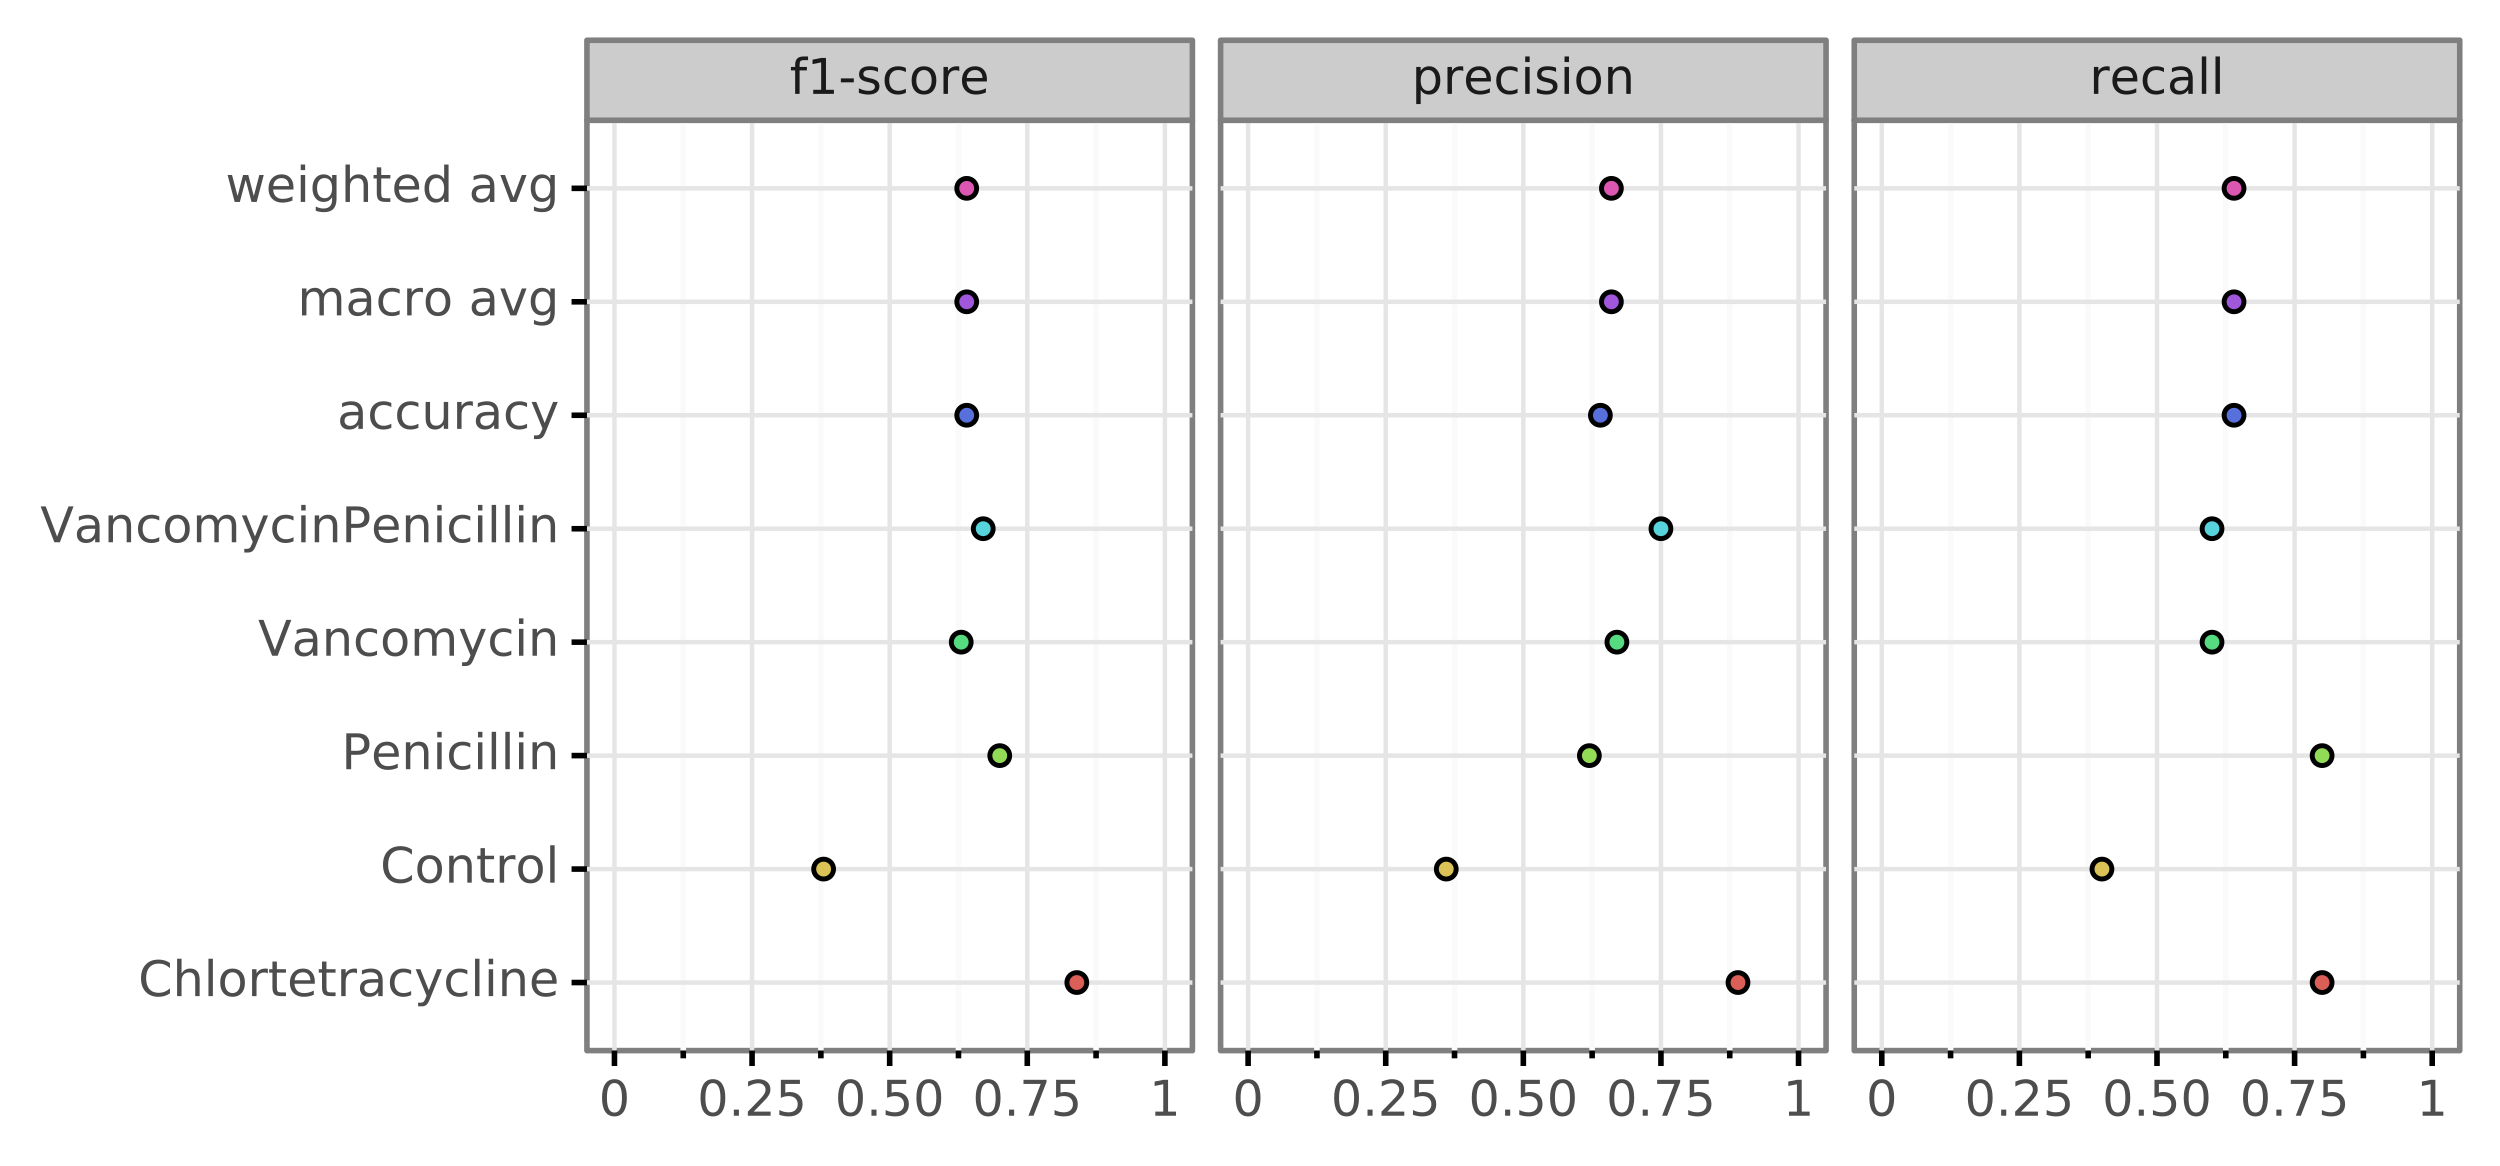 <?xml version="1.0" encoding="utf-8" standalone="no"?>
<!DOCTYPE svg PUBLIC "-//W3C//DTD SVG 1.1//EN"
  "http://www.w3.org/Graphics/SVG/1.1/DTD/svg11.dtd">
<!-- Created with matplotlib (https://matplotlib.org/) -->
<svg height="208.487pt" version="1.1" viewBox="0 0 446.927 208.487" width="446.927pt" xmlns="http://www.w3.org/2000/svg" xmlns:xlink="http://www.w3.org/1999/xlink">
 <rect x="0" y="0" width="446.927" height="208.487" fill="#333333" stroke="none"/>
 <defs>
  <style type="text/css">
*{stroke-linecap:butt;stroke-linejoin:round;}
  </style>
 </defs>
 <g id="figure_1">
  <g id="patch_1">
   <path d="M 0 208.487 
L 446.927 208.487 
L 446.927 0 
L 0 0 
z
" style="fill:#ffffff;stroke:#ffffff;stroke-linejoin:miter;"/>
  </g>
  <g id="axes_1">
   <g id="patch_2">
    <path d="M 104.927 187.82 
L 213.167 187.82 
L 213.167 21.5 
L 104.927 21.5 
z
" style="fill:#ffffff;stroke:#7f7f7f;stroke-linejoin:miter;"/>
   </g>
   <g id="matplotlib.axis_1">
    <g id="xtick_1">
     <g id="line2d_1">
      <path clip-path="url(#pc0bb17e719)" d="M 109.847 187.82 
L 109.847 21.5 
" style="fill:none;stroke:#e5e5e5;stroke-width:0.8;"/>
     </g>
     <g id="line2d_2">
      <path d="M 109.847 187.82 
" style="fill:none;stroke:#000000;stroke-width:1.5;"/>
      <defs>
       <path d="M 0 0 
L 0 2.75 
" id="m81da81c37c" style="stroke:#000000;"/>
      </defs>
      <g>
       <use style="stroke:#000000;" x="109.847" xlink:href="#m81da81c37c" y="187.82"/>
      </g>
     </g>
     <g id="text_1">
      <!-- 0 -->
      <defs>
       <path d="M 31.781 66.406 
Q 24.172 66.406 20.328 58.906 
Q 16.5 51.422 16.5 36.375 
Q 16.5 21.391 20.328 13.891 
Q 24.172 6.391 31.781 6.391 
Q 39.453 6.391 43.281 13.891 
Q 47.125 21.391 47.125 36.375 
Q 47.125 51.422 43.281 58.906 
Q 39.453 66.406 31.781 66.406 
z
M 31.781 74.219 
Q 44.047 74.219 50.516 64.516 
Q 56.984 54.828 56.984 36.375 
Q 56.984 17.969 50.516 8.266 
Q 44.047 -1.422 31.781 -1.422 
Q 19.531 -1.422 13.062 8.266 
Q 6.594 17.969 6.594 36.375 
Q 6.594 54.828 13.062 64.516 
Q 19.531 74.219 31.781 74.219 
z
" id="DejaVuSans-48"/>
      </defs>
      <g style="fill:#4d4d4d;" transform="translate(107.047 199.457)scale(0.088 -0.088)">
       <use xlink:href="#DejaVuSans-48"/>
      </g>
     </g>
    </g>
    <g id="xtick_2">
     <g id="line2d_3">
      <path clip-path="url(#pc0bb17e719)" d="M 134.447 187.82 
L 134.447 21.5 
" style="fill:none;stroke:#e5e5e5;stroke-width:0.8;"/>
     </g>
     <g id="line2d_4">
      <path d="M 134.447 187.82 
" style="fill:none;stroke:#000000;stroke-width:1.5;"/>
      <g>
       <use style="stroke:#000000;" x="134.447" xlink:href="#m81da81c37c" y="187.82"/>
      </g>
     </g>
     <g id="text_2">
      <!-- 0.25 -->
      <defs>
       <path d="M 10.688 12.406 
L 21 12.406 
L 21 0 
L 10.688 0 
z
" id="DejaVuSans-46"/>
       <path d="M 19.188 8.297 
L 53.609 8.297 
L 53.609 0 
L 7.328 0 
L 7.328 8.297 
Q 12.938 14.109 22.625 23.891 
Q 32.328 33.688 34.812 36.531 
Q 39.547 41.844 41.422 45.531 
Q 43.312 49.219 43.312 52.781 
Q 43.312 58.594 39.234 62.25 
Q 35.156 65.922 28.609 65.922 
Q 23.969 65.922 18.812 64.312 
Q 13.672 62.703 7.812 59.422 
L 7.812 69.391 
Q 13.766 71.781 18.938 73 
Q 24.125 74.219 28.422 74.219 
Q 39.75 74.219 46.484 68.547 
Q 53.219 62.891 53.219 53.422 
Q 53.219 48.922 51.531 44.891 
Q 49.859 40.875 45.406 35.406 
Q 44.188 33.984 37.641 27.219 
Q 31.109 20.453 19.188 8.297 
z
" id="DejaVuSans-50"/>
       <path d="M 10.797 72.906 
L 49.516 72.906 
L 49.516 64.594 
L 19.828 64.594 
L 19.828 46.734 
Q 21.969 47.469 24.109 47.828 
Q 26.266 48.188 28.422 48.188 
Q 40.625 48.188 47.75 41.5 
Q 54.891 34.812 54.891 23.391 
Q 54.891 11.625 47.562 5.094 
Q 40.234 -1.422 26.906 -1.422 
Q 22.312 -1.422 17.547 -0.641 
Q 12.797 0.141 7.719 1.703 
L 7.719 11.625 
Q 12.109 9.234 16.797 8.062 
Q 21.484 6.891 26.703 6.891 
Q 35.156 6.891 40.078 11.328 
Q 45.016 15.766 45.016 23.391 
Q 45.016 31 40.078 35.438 
Q 35.156 39.891 26.703 39.891 
Q 22.75 39.891 18.812 39.016 
Q 14.891 38.141 10.797 36.281 
z
" id="DejaVuSans-53"/>
      </defs>
      <g style="fill:#4d4d4d;" transform="translate(124.65 199.457)scale(0.088 -0.088)">
       <use xlink:href="#DejaVuSans-48"/>
       <use x="63.623" xlink:href="#DejaVuSans-46"/>
       <use x="95.41" xlink:href="#DejaVuSans-50"/>
       <use x="159.033" xlink:href="#DejaVuSans-53"/>
      </g>
     </g>
    </g>
    <g id="xtick_3">
     <g id="line2d_5">
      <path clip-path="url(#pc0bb17e719)" d="M 159.047 187.82 
L 159.047 21.5 
" style="fill:none;stroke:#e5e5e5;stroke-width:0.8;"/>
     </g>
     <g id="line2d_6">
      <path d="M 159.047 187.82 
" style="fill:none;stroke:#000000;stroke-width:1.5;"/>
      <g>
       <use style="stroke:#000000;" x="159.047" xlink:href="#m81da81c37c" y="187.82"/>
      </g>
     </g>
     <g id="text_3">
      <!-- 0.50 -->
      <g style="fill:#4d4d4d;" transform="translate(149.25 199.457)scale(0.088 -0.088)">
       <use xlink:href="#DejaVuSans-48"/>
       <use x="63.623" xlink:href="#DejaVuSans-46"/>
       <use x="95.41" xlink:href="#DejaVuSans-53"/>
       <use x="159.033" xlink:href="#DejaVuSans-48"/>
      </g>
     </g>
    </g>
    <g id="xtick_4">
     <g id="line2d_7">
      <path clip-path="url(#pc0bb17e719)" d="M 183.647 187.82 
L 183.647 21.5 
" style="fill:none;stroke:#e5e5e5;stroke-width:0.8;"/>
     </g>
     <g id="line2d_8">
      <path d="M 183.647 187.82 
" style="fill:none;stroke:#000000;stroke-width:1.5;"/>
      <g>
       <use style="stroke:#000000;" x="183.647" xlink:href="#m81da81c37c" y="187.82"/>
      </g>
     </g>
     <g id="text_4">
      <!-- 0.75 -->
      <defs>
       <path d="M 8.203 72.906 
L 55.078 72.906 
L 55.078 68.703 
L 28.609 0 
L 18.312 0 
L 43.219 64.594 
L 8.203 64.594 
z
" id="DejaVuSans-55"/>
      </defs>
      <g style="fill:#4d4d4d;" transform="translate(173.85 199.457)scale(0.088 -0.088)">
       <use xlink:href="#DejaVuSans-48"/>
       <use x="63.623" xlink:href="#DejaVuSans-46"/>
       <use x="95.41" xlink:href="#DejaVuSans-55"/>
       <use x="159.033" xlink:href="#DejaVuSans-53"/>
      </g>
     </g>
    </g>
    <g id="xtick_5">
     <g id="line2d_9">
      <path clip-path="url(#pc0bb17e719)" d="M 208.247 187.82 
L 208.247 21.5 
" style="fill:none;stroke:#e5e5e5;stroke-width:0.8;"/>
     </g>
     <g id="line2d_10">
      <path d="M 208.247 187.82 
" style="fill:none;stroke:#000000;stroke-width:1.5;"/>
      <g>
       <use style="stroke:#000000;" x="208.247" xlink:href="#m81da81c37c" y="187.82"/>
      </g>
     </g>
     <g id="text_5">
      <!-- 1 -->
      <defs>
       <path d="M 12.406 8.297 
L 28.516 8.297 
L 28.516 63.922 
L 10.984 60.406 
L 10.984 69.391 
L 28.422 72.906 
L 38.281 72.906 
L 38.281 8.297 
L 54.391 8.297 
L 54.391 0 
L 12.406 0 
z
" id="DejaVuSans-49"/>
      </defs>
      <g style="fill:#4d4d4d;" transform="translate(205.447 199.457)scale(0.088 -0.088)">
       <use xlink:href="#DejaVuSans-49"/>
      </g>
     </g>
    </g>
    <g id="xtick_6">
     <g id="line2d_11">
      <path clip-path="url(#pc0bb17e719)" d="M 122.147 187.82 
L 122.147 21.5 
" style="fill:none;stroke:#fafafa;"/>
     </g>
     <g id="line2d_12">
      <path d="M 122.147 187.82 
" style="fill:none;stroke:#000000;stroke-width:1.5;"/>
      <defs>
       <path d="M 0 0 
L 0 1.375 
" id="m5ef0192058" style="stroke:#000000;"/>
      </defs>
      <g>
       <use style="stroke:#000000;" x="122.147" xlink:href="#m5ef0192058" y="187.82"/>
      </g>
     </g>
    </g>
    <g id="xtick_7">
     <g id="line2d_13">
      <path clip-path="url(#pc0bb17e719)" d="M 146.747 187.82 
L 146.747 21.5 
" style="fill:none;stroke:#fafafa;"/>
     </g>
     <g id="line2d_14">
      <path d="M 146.747 187.82 
" style="fill:none;stroke:#000000;stroke-width:1.5;"/>
      <g>
       <use style="stroke:#000000;" x="146.747" xlink:href="#m5ef0192058" y="187.82"/>
      </g>
     </g>
    </g>
    <g id="xtick_8">
     <g id="line2d_15">
      <path clip-path="url(#pc0bb17e719)" d="M 171.347 187.82 
L 171.347 21.5 
" style="fill:none;stroke:#fafafa;"/>
     </g>
     <g id="line2d_16">
      <path d="M 171.347 187.82 
" style="fill:none;stroke:#000000;stroke-width:1.5;"/>
      <g>
       <use style="stroke:#000000;" x="171.347" xlink:href="#m5ef0192058" y="187.82"/>
      </g>
     </g>
    </g>
    <g id="xtick_9">
     <g id="line2d_17">
      <path clip-path="url(#pc0bb17e719)" d="M 195.947 187.82 
L 195.947 21.5 
" style="fill:none;stroke:#fafafa;"/>
     </g>
     <g id="line2d_18">
      <path d="M 195.947 187.82 
" style="fill:none;stroke:#000000;stroke-width:1.5;"/>
      <g>
       <use style="stroke:#000000;" x="195.947" xlink:href="#m5ef0192058" y="187.82"/>
      </g>
     </g>
    </g>
   </g>
   <g id="matplotlib.axis_2">
    <g id="ytick_1">
     <g id="line2d_19">
      <path clip-path="url(#pc0bb17e719)" d="M 104.927 175.65 
L 213.167 175.65 
" style="fill:none;stroke:#e5e5e5;stroke-width:0.8;"/>
     </g>
     <g id="line2d_20">
      <path d="M 104.927 175.65 
" style="fill:none;stroke:#000000;stroke-width:1.5;"/>
      <defs>
       <path d="M 0 0 
L -2.75 0 
" id="m5489881047" style="stroke:#000000;"/>
      </defs>
      <g>
       <use style="stroke:#000000;" x="104.927" xlink:href="#m5489881047" y="175.65"/>
      </g>
     </g>
     <g id="text_6">
      <!-- Chlortetracycline -->
      <defs>
       <path d="M 64.406 67.281 
L 64.406 56.891 
Q 59.422 61.531 53.781 63.812 
Q 48.141 66.109 41.797 66.109 
Q 29.297 66.109 22.656 58.469 
Q 16.016 50.828 16.016 36.375 
Q 16.016 21.969 22.656 14.328 
Q 29.297 6.688 41.797 6.688 
Q 48.141 6.688 53.781 8.984 
Q 59.422 11.281 64.406 15.922 
L 64.406 5.609 
Q 59.234 2.094 53.438 0.328 
Q 47.656 -1.422 41.219 -1.422 
Q 24.656 -1.422 15.125 8.703 
Q 5.609 18.844 5.609 36.375 
Q 5.609 53.953 15.125 64.078 
Q 24.656 74.219 41.219 74.219 
Q 47.75 74.219 53.531 72.484 
Q 59.328 70.75 64.406 67.281 
z
" id="DejaVuSans-67"/>
       <path d="M 54.891 33.016 
L 54.891 0 
L 45.906 0 
L 45.906 32.719 
Q 45.906 40.484 42.875 44.328 
Q 39.844 48.188 33.797 48.188 
Q 26.516 48.188 22.312 43.547 
Q 18.109 38.922 18.109 30.906 
L 18.109 0 
L 9.078 0 
L 9.078 75.984 
L 18.109 75.984 
L 18.109 46.188 
Q 21.344 51.125 25.703 53.562 
Q 30.078 56 35.797 56 
Q 45.219 56 50.047 50.172 
Q 54.891 44.344 54.891 33.016 
z
" id="DejaVuSans-104"/>
       <path d="M 9.422 75.984 
L 18.406 75.984 
L 18.406 0 
L 9.422 0 
z
" id="DejaVuSans-108"/>
       <path d="M 30.609 48.391 
Q 23.391 48.391 19.188 42.75 
Q 14.984 37.109 14.984 27.297 
Q 14.984 17.484 19.156 11.844 
Q 23.344 6.203 30.609 6.203 
Q 37.797 6.203 41.984 11.859 
Q 46.188 17.531 46.188 27.297 
Q 46.188 37.016 41.984 42.703 
Q 37.797 48.391 30.609 48.391 
z
M 30.609 56 
Q 42.328 56 49.016 48.375 
Q 55.719 40.766 55.719 27.297 
Q 55.719 13.875 49.016 6.219 
Q 42.328 -1.422 30.609 -1.422 
Q 18.844 -1.422 12.172 6.219 
Q 5.516 13.875 5.516 27.297 
Q 5.516 40.766 12.172 48.375 
Q 18.844 56 30.609 56 
z
" id="DejaVuSans-111"/>
       <path d="M 41.109 46.297 
Q 39.594 47.172 37.812 47.578 
Q 36.031 48 33.891 48 
Q 26.266 48 22.188 43.047 
Q 18.109 38.094 18.109 28.812 
L 18.109 0 
L 9.078 0 
L 9.078 54.688 
L 18.109 54.688 
L 18.109 46.188 
Q 20.953 51.172 25.484 53.578 
Q 30.031 56 36.531 56 
Q 37.453 56 38.578 55.875 
Q 39.703 55.766 41.062 55.516 
z
" id="DejaVuSans-114"/>
       <path d="M 18.312 70.219 
L 18.312 54.688 
L 36.812 54.688 
L 36.812 47.703 
L 18.312 47.703 
L 18.312 18.016 
Q 18.312 11.328 20.141 9.422 
Q 21.969 7.516 27.594 7.516 
L 36.812 7.516 
L 36.812 0 
L 27.594 0 
Q 17.188 0 13.234 3.875 
Q 9.281 7.766 9.281 18.016 
L 9.281 47.703 
L 2.688 47.703 
L 2.688 54.688 
L 9.281 54.688 
L 9.281 70.219 
z
" id="DejaVuSans-116"/>
       <path d="M 56.203 29.594 
L 56.203 25.203 
L 14.891 25.203 
Q 15.484 15.922 20.484 11.062 
Q 25.484 6.203 34.422 6.203 
Q 39.594 6.203 44.453 7.469 
Q 49.312 8.734 54.109 11.281 
L 54.109 2.781 
Q 49.266 0.734 44.188 -0.344 
Q 39.109 -1.422 33.891 -1.422 
Q 20.797 -1.422 13.156 6.188 
Q 5.516 13.812 5.516 26.812 
Q 5.516 40.234 12.766 48.109 
Q 20.016 56 32.328 56 
Q 43.359 56 49.781 48.891 
Q 56.203 41.797 56.203 29.594 
z
M 47.219 32.234 
Q 47.125 39.594 43.094 43.984 
Q 39.062 48.391 32.422 48.391 
Q 24.906 48.391 20.391 44.141 
Q 15.875 39.891 15.188 32.172 
z
" id="DejaVuSans-101"/>
       <path d="M 34.281 27.484 
Q 23.391 27.484 19.188 25 
Q 14.984 22.516 14.984 16.5 
Q 14.984 11.719 18.141 8.906 
Q 21.297 6.109 26.703 6.109 
Q 34.188 6.109 38.703 11.406 
Q 43.219 16.703 43.219 25.484 
L 43.219 27.484 
z
M 52.203 31.203 
L 52.203 0 
L 43.219 0 
L 43.219 8.297 
Q 40.141 3.328 35.547 0.953 
Q 30.953 -1.422 24.312 -1.422 
Q 15.922 -1.422 10.953 3.297 
Q 6 8.016 6 15.922 
Q 6 25.141 12.172 29.828 
Q 18.359 34.516 30.609 34.516 
L 43.219 34.516 
L 43.219 35.406 
Q 43.219 41.609 39.141 45 
Q 35.062 48.391 27.688 48.391 
Q 23 48.391 18.547 47.266 
Q 14.109 46.141 10.016 43.891 
L 10.016 52.203 
Q 14.938 54.109 19.578 55.047 
Q 24.219 56 28.609 56 
Q 40.484 56 46.344 49.844 
Q 52.203 43.703 52.203 31.203 
z
" id="DejaVuSans-97"/>
       <path d="M 48.781 52.594 
L 48.781 44.188 
Q 44.969 46.297 41.141 47.344 
Q 37.312 48.391 33.406 48.391 
Q 24.656 48.391 19.812 42.844 
Q 14.984 37.312 14.984 27.297 
Q 14.984 17.281 19.812 11.734 
Q 24.656 6.203 33.406 6.203 
Q 37.312 6.203 41.141 7.25 
Q 44.969 8.297 48.781 10.406 
L 48.781 2.094 
Q 45.016 0.344 40.984 -0.531 
Q 36.969 -1.422 32.422 -1.422 
Q 20.062 -1.422 12.781 6.344 
Q 5.516 14.109 5.516 27.297 
Q 5.516 40.672 12.859 48.328 
Q 20.219 56 33.016 56 
Q 37.156 56 41.109 55.141 
Q 45.062 54.297 48.781 52.594 
z
" id="DejaVuSans-99"/>
       <path d="M 32.172 -5.078 
Q 28.375 -14.844 24.75 -17.812 
Q 21.141 -20.797 15.094 -20.797 
L 7.906 -20.797 
L 7.906 -13.281 
L 13.188 -13.281 
Q 16.891 -13.281 18.938 -11.516 
Q 21 -9.766 23.484 -3.219 
L 25.094 0.875 
L 2.984 54.688 
L 12.5 54.688 
L 29.594 11.922 
L 46.688 54.688 
L 56.203 54.688 
z
" id="DejaVuSans-121"/>
       <path d="M 9.422 54.688 
L 18.406 54.688 
L 18.406 0 
L 9.422 0 
z
M 9.422 75.984 
L 18.406 75.984 
L 18.406 64.594 
L 9.422 64.594 
z
" id="DejaVuSans-105"/>
       <path d="M 54.891 33.016 
L 54.891 0 
L 45.906 0 
L 45.906 32.719 
Q 45.906 40.484 42.875 44.328 
Q 39.844 48.188 33.797 48.188 
Q 26.516 48.188 22.312 43.547 
Q 18.109 38.922 18.109 30.906 
L 18.109 0 
L 9.078 0 
L 9.078 54.688 
L 18.109 54.688 
L 18.109 46.188 
Q 21.344 51.125 25.703 53.562 
Q 30.078 56 35.797 56 
Q 45.219 56 50.047 50.172 
Q 54.891 44.344 54.891 33.016 
z
" id="DejaVuSans-110"/>
      </defs>
      <g style="fill:#4d4d4d;" transform="translate(24.716 178.078)scale(0.088 -0.088)">
       <use xlink:href="#DejaVuSans-67"/>
       <use x="69.824" xlink:href="#DejaVuSans-104"/>
       <use x="133.203" xlink:href="#DejaVuSans-108"/>
       <use x="160.986" xlink:href="#DejaVuSans-111"/>
       <use x="222.168" xlink:href="#DejaVuSans-114"/>
       <use x="263.281" xlink:href="#DejaVuSans-116"/>
       <use x="302.49" xlink:href="#DejaVuSans-101"/>
       <use x="364.014" xlink:href="#DejaVuSans-116"/>
       <use x="403.223" xlink:href="#DejaVuSans-114"/>
       <use x="444.336" xlink:href="#DejaVuSans-97"/>
       <use x="505.615" xlink:href="#DejaVuSans-99"/>
       <use x="560.596" xlink:href="#DejaVuSans-121"/>
       <use x="619.775" xlink:href="#DejaVuSans-99"/>
       <use x="674.756" xlink:href="#DejaVuSans-108"/>
       <use x="702.539" xlink:href="#DejaVuSans-105"/>
       <use x="730.322" xlink:href="#DejaVuSans-110"/>
       <use x="793.701" xlink:href="#DejaVuSans-101"/>
      </g>
     </g>
    </g>
    <g id="ytick_2">
     <g id="line2d_21">
      <path clip-path="url(#pc0bb17e719)" d="M 104.927 155.367 
L 213.167 155.367 
" style="fill:none;stroke:#e5e5e5;stroke-width:0.8;"/>
     </g>
     <g id="line2d_22">
      <path d="M 104.927 155.367 
" style="fill:none;stroke:#000000;stroke-width:1.5;"/>
      <g>
       <use style="stroke:#000000;" x="104.927" xlink:href="#m5489881047" y="155.367"/>
      </g>
     </g>
     <g id="text_7">
      <!-- Control -->
      <g style="fill:#4d4d4d;" transform="translate(67.976 157.796)scale(0.088 -0.088)">
       <use xlink:href="#DejaVuSans-67"/>
       <use x="69.824" xlink:href="#DejaVuSans-111"/>
       <use x="131.006" xlink:href="#DejaVuSans-110"/>
       <use x="194.385" xlink:href="#DejaVuSans-116"/>
       <use x="233.594" xlink:href="#DejaVuSans-114"/>
       <use x="274.676" xlink:href="#DejaVuSans-111"/>
       <use x="335.857" xlink:href="#DejaVuSans-108"/>
      </g>
     </g>
    </g>
    <g id="ytick_3">
     <g id="line2d_23">
      <path clip-path="url(#pc0bb17e719)" d="M 104.927 135.084 
L 213.167 135.084 
" style="fill:none;stroke:#e5e5e5;stroke-width:0.8;"/>
     </g>
     <g id="line2d_24">
      <path d="M 104.927 135.084 
" style="fill:none;stroke:#000000;stroke-width:1.5;"/>
      <g>
       <use style="stroke:#000000;" x="104.927" xlink:href="#m5489881047" y="135.084"/>
      </g>
     </g>
     <g id="text_8">
      <!-- Penicillin -->
      <defs>
       <path d="M 19.672 64.797 
L 19.672 37.406 
L 32.078 37.406 
Q 38.969 37.406 42.719 40.969 
Q 46.484 44.531 46.484 51.125 
Q 46.484 57.672 42.719 61.234 
Q 38.969 64.797 32.078 64.797 
z
M 9.812 72.906 
L 32.078 72.906 
Q 44.344 72.906 50.609 67.359 
Q 56.891 61.812 56.891 51.125 
Q 56.891 40.328 50.609 34.812 
Q 44.344 29.297 32.078 29.297 
L 19.672 29.297 
L 19.672 0 
L 9.812 0 
z
" id="DejaVuSans-80"/>
      </defs>
      <g style="fill:#4d4d4d;" transform="translate(61.044 137.513)scale(0.088 -0.088)">
       <use xlink:href="#DejaVuSans-80"/>
       <use x="60.256" xlink:href="#DejaVuSans-101"/>
       <use x="121.779" xlink:href="#DejaVuSans-110"/>
       <use x="185.158" xlink:href="#DejaVuSans-105"/>
       <use x="212.941" xlink:href="#DejaVuSans-99"/>
       <use x="267.922" xlink:href="#DejaVuSans-105"/>
       <use x="295.705" xlink:href="#DejaVuSans-108"/>
       <use x="323.488" xlink:href="#DejaVuSans-108"/>
       <use x="351.271" xlink:href="#DejaVuSans-105"/>
       <use x="379.055" xlink:href="#DejaVuSans-110"/>
      </g>
     </g>
    </g>
    <g id="ytick_4">
     <g id="line2d_25">
      <path clip-path="url(#pc0bb17e719)" d="M 104.927 114.801 
L 213.167 114.801 
" style="fill:none;stroke:#e5e5e5;stroke-width:0.8;"/>
     </g>
     <g id="line2d_26">
      <path d="M 104.927 114.801 
" style="fill:none;stroke:#000000;stroke-width:1.5;"/>
      <g>
       <use style="stroke:#000000;" x="104.927" xlink:href="#m5489881047" y="114.801"/>
      </g>
     </g>
     <g id="text_9">
      <!-- Vancomycin -->
      <defs>
       <path d="M 28.609 0 
L 0.781 72.906 
L 11.078 72.906 
L 34.188 11.531 
L 57.328 72.906 
L 67.578 72.906 
L 39.797 0 
z
" id="DejaVuSans-86"/>
       <path d="M 52 44.188 
Q 55.375 50.25 60.062 53.125 
Q 64.75 56 71.094 56 
Q 79.641 56 84.281 50.016 
Q 88.922 44.047 88.922 33.016 
L 88.922 0 
L 79.891 0 
L 79.891 32.719 
Q 79.891 40.578 77.094 44.375 
Q 74.312 48.188 68.609 48.188 
Q 61.625 48.188 57.562 43.547 
Q 53.516 38.922 53.516 30.906 
L 53.516 0 
L 44.484 0 
L 44.484 32.719 
Q 44.484 40.625 41.703 44.406 
Q 38.922 48.188 33.109 48.188 
Q 26.219 48.188 22.156 43.531 
Q 18.109 38.875 18.109 30.906 
L 18.109 0 
L 9.078 0 
L 9.078 54.688 
L 18.109 54.688 
L 18.109 46.188 
Q 21.188 51.219 25.484 53.609 
Q 29.781 56 35.688 56 
Q 41.656 56 45.828 52.969 
Q 50 49.953 52 44.188 
z
" id="DejaVuSans-109"/>
      </defs>
      <g style="fill:#4d4d4d;" transform="translate(46.133 117.23)scale(0.088 -0.088)">
       <use xlink:href="#DejaVuSans-86"/>
       <use x="68.299" xlink:href="#DejaVuSans-97"/>
       <use x="129.578" xlink:href="#DejaVuSans-110"/>
       <use x="192.957" xlink:href="#DejaVuSans-99"/>
       <use x="247.938" xlink:href="#DejaVuSans-111"/>
       <use x="309.119" xlink:href="#DejaVuSans-109"/>
       <use x="406.531" xlink:href="#DejaVuSans-121"/>
       <use x="465.711" xlink:href="#DejaVuSans-99"/>
       <use x="520.691" xlink:href="#DejaVuSans-105"/>
       <use x="548.475" xlink:href="#DejaVuSans-110"/>
      </g>
     </g>
    </g>
    <g id="ytick_5">
     <g id="line2d_27">
      <path clip-path="url(#pc0bb17e719)" d="M 104.927 94.519 
L 213.167 94.519 
" style="fill:none;stroke:#e5e5e5;stroke-width:0.8;"/>
     </g>
     <g id="line2d_28">
      <path d="M 104.927 94.519 
" style="fill:none;stroke:#000000;stroke-width:1.5;"/>
      <g>
       <use style="stroke:#000000;" x="104.927" xlink:href="#m5489881047" y="94.519"/>
      </g>
     </g>
     <g id="text_10">
      <!-- VancomycinPenicillin -->
      <g style="fill:#4d4d4d;" transform="translate(7.2 96.947)scale(0.088 -0.088)">
       <use xlink:href="#DejaVuSans-86"/>
       <use x="68.299" xlink:href="#DejaVuSans-97"/>
       <use x="129.578" xlink:href="#DejaVuSans-110"/>
       <use x="192.957" xlink:href="#DejaVuSans-99"/>
       <use x="247.938" xlink:href="#DejaVuSans-111"/>
       <use x="309.119" xlink:href="#DejaVuSans-109"/>
       <use x="406.531" xlink:href="#DejaVuSans-121"/>
       <use x="465.711" xlink:href="#DejaVuSans-99"/>
       <use x="520.691" xlink:href="#DejaVuSans-105"/>
       <use x="548.475" xlink:href="#DejaVuSans-110"/>
       <use x="611.854" xlink:href="#DejaVuSans-80"/>
       <use x="672.109" xlink:href="#DejaVuSans-101"/>
       <use x="733.633" xlink:href="#DejaVuSans-110"/>
       <use x="797.012" xlink:href="#DejaVuSans-105"/>
       <use x="824.795" xlink:href="#DejaVuSans-99"/>
       <use x="879.775" xlink:href="#DejaVuSans-105"/>
       <use x="907.559" xlink:href="#DejaVuSans-108"/>
       <use x="935.342" xlink:href="#DejaVuSans-108"/>
       <use x="963.125" xlink:href="#DejaVuSans-105"/>
       <use x="990.908" xlink:href="#DejaVuSans-110"/>
      </g>
     </g>
    </g>
    <g id="ytick_6">
     <g id="line2d_29">
      <path clip-path="url(#pc0bb17e719)" d="M 104.927 74.236 
L 213.167 74.236 
" style="fill:none;stroke:#e5e5e5;stroke-width:0.8;"/>
     </g>
     <g id="line2d_30">
      <path d="M 104.927 74.236 
" style="fill:none;stroke:#000000;stroke-width:1.5;"/>
      <g>
       <use style="stroke:#000000;" x="104.927" xlink:href="#m5489881047" y="74.236"/>
      </g>
     </g>
     <g id="text_11">
      <!-- accuracy -->
      <defs>
       <path d="M 8.5 21.578 
L 8.5 54.688 
L 17.484 54.688 
L 17.484 21.922 
Q 17.484 14.156 20.5 10.266 
Q 23.531 6.391 29.594 6.391 
Q 36.859 6.391 41.078 11.031 
Q 45.312 15.672 45.312 23.688 
L 45.312 54.688 
L 54.297 54.688 
L 54.297 0 
L 45.312 0 
L 45.312 8.406 
Q 42.047 3.422 37.719 1 
Q 33.406 -1.422 27.688 -1.422 
Q 18.266 -1.422 13.375 4.438 
Q 8.5 10.297 8.5 21.578 
z
M 31.109 56 
z
" id="DejaVuSans-117"/>
      </defs>
      <g style="fill:#4d4d4d;" transform="translate(60.272 76.664)scale(0.088 -0.088)">
       <use xlink:href="#DejaVuSans-97"/>
       <use x="61.279" xlink:href="#DejaVuSans-99"/>
       <use x="116.26" xlink:href="#DejaVuSans-99"/>
       <use x="171.24" xlink:href="#DejaVuSans-117"/>
       <use x="234.619" xlink:href="#DejaVuSans-114"/>
       <use x="275.732" xlink:href="#DejaVuSans-97"/>
       <use x="337.012" xlink:href="#DejaVuSans-99"/>
       <use x="391.992" xlink:href="#DejaVuSans-121"/>
      </g>
     </g>
    </g>
    <g id="ytick_7">
     <g id="line2d_31">
      <path clip-path="url(#pc0bb17e719)" d="M 104.927 53.953 
L 213.167 53.953 
" style="fill:none;stroke:#e5e5e5;stroke-width:0.8;"/>
     </g>
     <g id="line2d_32">
      <path d="M 104.927 53.953 
" style="fill:none;stroke:#000000;stroke-width:1.5;"/>
      <g>
       <use style="stroke:#000000;" x="104.927" xlink:href="#m5489881047" y="53.953"/>
      </g>
     </g>
     <g id="text_12">
      <!-- macro avg -->
      <defs>
       <path id="DejaVuSans-32"/>
       <path d="M 2.984 54.688 
L 12.5 54.688 
L 29.594 8.797 
L 46.688 54.688 
L 56.203 54.688 
L 35.688 0 
L 23.484 0 
z
" id="DejaVuSans-118"/>
       <path d="M 45.406 27.984 
Q 45.406 37.75 41.375 43.109 
Q 37.359 48.484 30.078 48.484 
Q 22.859 48.484 18.828 43.109 
Q 14.797 37.75 14.797 27.984 
Q 14.797 18.266 18.828 12.891 
Q 22.859 7.516 30.078 7.516 
Q 37.359 7.516 41.375 12.891 
Q 45.406 18.266 45.406 27.984 
z
M 54.391 6.781 
Q 54.391 -7.172 48.188 -13.984 
Q 42 -20.797 29.203 -20.797 
Q 24.469 -20.797 20.266 -20.094 
Q 16.062 -19.391 12.109 -17.922 
L 12.109 -9.188 
Q 16.062 -11.328 19.922 -12.344 
Q 23.781 -13.375 27.781 -13.375 
Q 36.625 -13.375 41.016 -8.766 
Q 45.406 -4.156 45.406 5.172 
L 45.406 9.625 
Q 42.625 4.781 38.281 2.391 
Q 33.938 0 27.875 0 
Q 17.828 0 11.672 7.656 
Q 5.516 15.328 5.516 27.984 
Q 5.516 40.672 11.672 48.328 
Q 17.828 56 27.875 56 
Q 33.938 56 38.281 53.609 
Q 42.625 51.219 45.406 46.391 
L 45.406 54.688 
L 54.391 54.688 
z
" id="DejaVuSans-103"/>
      </defs>
      <g style="fill:#4d4d4d;" transform="translate(53.19 56.381)scale(0.088 -0.088)">
       <use xlink:href="#DejaVuSans-109"/>
       <use x="97.412" xlink:href="#DejaVuSans-97"/>
       <use x="158.691" xlink:href="#DejaVuSans-99"/>
       <use x="213.672" xlink:href="#DejaVuSans-114"/>
       <use x="254.754" xlink:href="#DejaVuSans-111"/>
       <use x="315.936" xlink:href="#DejaVuSans-32"/>
       <use x="347.723" xlink:href="#DejaVuSans-97"/>
       <use x="409.002" xlink:href="#DejaVuSans-118"/>
       <use x="468.182" xlink:href="#DejaVuSans-103"/>
      </g>
     </g>
    </g>
    <g id="ytick_8">
     <g id="line2d_33">
      <path clip-path="url(#pc0bb17e719)" d="M 104.927 33.67 
L 213.167 33.67 
" style="fill:none;stroke:#e5e5e5;stroke-width:0.8;"/>
     </g>
     <g id="line2d_34">
      <path d="M 104.927 33.67 
" style="fill:none;stroke:#000000;stroke-width:1.5;"/>
      <g>
       <use style="stroke:#000000;" x="104.927" xlink:href="#m5489881047" y="33.67"/>
      </g>
     </g>
     <g id="text_13">
      <!-- weighted avg -->
      <defs>
       <path d="M 4.203 54.688 
L 13.188 54.688 
L 24.422 12.016 
L 35.594 54.688 
L 46.188 54.688 
L 57.422 12.016 
L 68.609 54.688 
L 77.594 54.688 
L 63.281 0 
L 52.688 0 
L 40.922 44.828 
L 29.109 0 
L 18.5 0 
z
" id="DejaVuSans-119"/>
       <path d="M 45.406 46.391 
L 45.406 75.984 
L 54.391 75.984 
L 54.391 0 
L 45.406 0 
L 45.406 8.203 
Q 42.578 3.328 38.25 0.953 
Q 33.938 -1.422 27.875 -1.422 
Q 17.969 -1.422 11.734 6.484 
Q 5.516 14.406 5.516 27.297 
Q 5.516 40.188 11.734 48.094 
Q 17.969 56 27.875 56 
Q 33.938 56 38.25 53.625 
Q 42.578 51.266 45.406 46.391 
z
M 14.797 27.297 
Q 14.797 17.391 18.875 11.75 
Q 22.953 6.109 30.078 6.109 
Q 37.203 6.109 41.297 11.75 
Q 45.406 17.391 45.406 27.297 
Q 45.406 37.203 41.297 42.844 
Q 37.203 48.484 30.078 48.484 
Q 22.953 48.484 18.875 42.844 
Q 14.797 37.203 14.797 27.297 
z
" id="DejaVuSans-100"/>
      </defs>
      <g style="fill:#4d4d4d;" transform="translate(40.321 36.098)scale(0.088 -0.088)">
       <use xlink:href="#DejaVuSans-119"/>
       <use x="81.787" xlink:href="#DejaVuSans-101"/>
       <use x="143.311" xlink:href="#DejaVuSans-105"/>
       <use x="171.094" xlink:href="#DejaVuSans-103"/>
       <use x="234.57" xlink:href="#DejaVuSans-104"/>
       <use x="297.949" xlink:href="#DejaVuSans-116"/>
       <use x="337.158" xlink:href="#DejaVuSans-101"/>
       <use x="398.682" xlink:href="#DejaVuSans-100"/>
       <use x="462.158" xlink:href="#DejaVuSans-32"/>
       <use x="493.945" xlink:href="#DejaVuSans-97"/>
       <use x="555.225" xlink:href="#DejaVuSans-118"/>
       <use x="614.404" xlink:href="#DejaVuSans-103"/>
      </g>
     </g>
    </g>
   </g>
   <g id="PathCollection_1">
    <path clip-path="url(#pc0bb17e719)" d="M 192.503 177.423 
C 192.973 177.423 193.424 177.236 193.756 176.904 
C 194.088 176.571 194.275 176.12 194.275 175.65 
C 194.275 175.18 194.088 174.729 193.756 174.397 
C 193.424 174.065 192.973 173.878 192.503 173.878 
C 192.033 173.878 191.582 174.065 191.249 174.397 
C 190.917 174.729 190.73 175.18 190.73 175.65 
C 190.73 176.12 190.917 176.571 191.249 176.904 
C 191.582 177.236 192.033 177.423 192.503 177.423 
z
" style="fill:#db5f57;stroke:#000000;stroke-width:0.886;"/>
    <path clip-path="url(#pc0bb17e719)" d="M 147.239 157.14 
C 147.709 157.14 148.16 156.953 148.492 156.621 
C 148.824 156.288 149.011 155.837 149.011 155.367 
C 149.011 154.897 148.824 154.446 148.492 154.114 
C 148.16 153.782 147.709 153.595 147.239 153.595 
C 146.769 153.595 146.318 153.782 145.985 154.114 
C 145.653 154.446 145.466 154.897 145.466 155.367 
C 145.466 155.837 145.653 156.288 145.985 156.621 
C 146.318 156.953 146.769 157.14 147.239 157.14 
z
" style="fill:#dbc257;stroke:#000000;stroke-width:0.886;"/>
    <path clip-path="url(#pc0bb17e719)" d="M 178.727 136.857 
C 179.197 136.857 179.648 136.67 179.98 136.338 
C 180.312 136.005 180.499 135.554 180.499 135.084 
C 180.499 134.614 180.312 134.163 179.98 133.831 
C 179.648 133.499 179.197 133.312 178.727 133.312 
C 178.257 133.312 177.806 133.499 177.473 133.831 
C 177.141 134.163 176.954 134.614 176.954 135.084 
C 176.954 135.554 177.141 136.005 177.473 136.338 
C 177.806 136.67 178.257 136.857 178.727 136.857 
z
" style="fill:#91db57;stroke:#000000;stroke-width:0.886;"/>
    <path clip-path="url(#pc0bb17e719)" d="M 171.839 116.574 
C 172.309 116.574 172.76 116.387 173.092 116.055 
C 173.424 115.722 173.611 115.272 173.611 114.801 
C 173.611 114.331 173.424 113.881 173.092 113.548 
C 172.76 113.216 172.309 113.029 171.839 113.029 
C 171.369 113.029 170.918 113.216 170.585 113.548 
C 170.253 113.881 170.066 114.331 170.066 114.801 
C 170.066 115.272 170.253 115.722 170.585 116.055 
C 170.918 116.387 171.369 116.574 171.839 116.574 
z
" style="fill:#57db80;stroke:#000000;stroke-width:0.886;"/>
    <path clip-path="url(#pc0bb17e719)" d="M 175.775 96.291 
C 176.245 96.291 176.696 96.104 177.028 95.772 
C 177.36 95.439 177.547 94.989 177.547 94.519 
C 177.547 94.048 177.36 93.598 177.028 93.265 
C 176.696 92.933 176.245 92.746 175.775 92.746 
C 175.305 92.746 174.854 92.933 174.521 93.265 
C 174.189 93.598 174.002 94.048 174.002 94.519 
C 174.002 94.989 174.189 95.439 174.521 95.772 
C 174.854 96.104 175.305 96.291 175.775 96.291 
z
" style="fill:#57d3db;stroke:#000000;stroke-width:0.886;"/>
    <path clip-path="url(#pc0bb17e719)" d="M 172.823 76.008 
C 173.293 76.008 173.744 75.821 174.076 75.489 
C 174.408 75.157 174.595 74.706 174.595 74.236 
C 174.595 73.766 174.408 73.315 174.076 72.982 
C 173.744 72.65 173.293 72.463 172.823 72.463 
C 172.353 72.463 171.902 72.65 171.569 72.982 
C 171.237 73.315 171.05 73.766 171.05 74.236 
C 171.05 74.706 171.237 75.157 171.569 75.489 
C 171.902 75.821 172.353 76.008 172.823 76.008 
z
" style="fill:#5770db;stroke:#000000;stroke-width:0.886;"/>
    <path clip-path="url(#pc0bb17e719)" d="M 172.823 55.725 
C 173.293 55.725 173.744 55.538 174.076 55.206 
C 174.408 54.874 174.595 54.423 174.595 53.953 
C 174.595 53.483 174.408 53.032 174.076 52.699 
C 173.744 52.367 173.293 52.18 172.823 52.18 
C 172.353 52.18 171.902 52.367 171.569 52.699 
C 171.237 53.032 171.05 53.483 171.05 53.953 
C 171.05 54.423 171.237 54.874 171.569 55.206 
C 171.902 55.538 172.353 55.725 172.823 55.725 
z
" style="fill:#a157db;stroke:#000000;stroke-width:0.886;"/>
    <path clip-path="url(#pc0bb17e719)" d="M 172.823 35.442 
C 173.293 35.442 173.744 35.255 174.076 34.923 
C 174.408 34.591 174.595 34.14 174.595 33.67 
C 174.595 33.2 174.408 32.749 174.076 32.416 
C 173.744 32.084 173.293 31.897 172.823 31.897 
C 172.353 31.897 171.902 32.084 171.569 32.416 
C 171.237 32.749 171.05 33.2 171.05 33.67 
C 171.05 34.14 171.237 34.591 171.569 34.923 
C 171.902 35.255 172.353 35.442 172.823 35.442 
z
" style="fill:#db57b2;stroke:#000000;stroke-width:0.886;"/>
   </g>
   <g id="patch_3">
    <path d="M 104.927 21.5 
L 213.167 21.5 
L 213.167 7.2 
L 104.927 7.2 
z
" style="fill:#cccccc;stroke:#7f7f7f;stroke-linejoin:miter;"/>
   </g>
   <g id="text_14">
    <!-- f1-score -->
    <defs>
     <path d="M 37.109 75.984 
L 37.109 68.5 
L 28.516 68.5 
Q 23.688 68.5 21.797 66.547 
Q 19.922 64.594 19.922 59.516 
L 19.922 54.688 
L 34.719 54.688 
L 34.719 47.703 
L 19.922 47.703 
L 19.922 0 
L 10.891 0 
L 10.891 47.703 
L 2.297 47.703 
L 2.297 54.688 
L 10.891 54.688 
L 10.891 58.5 
Q 10.891 67.625 15.141 71.797 
Q 19.391 75.984 28.609 75.984 
z
" id="DejaVuSans-102"/>
     <path d="M 4.891 31.391 
L 31.203 31.391 
L 31.203 23.391 
L 4.891 23.391 
z
" id="DejaVuSans-45"/>
     <path d="M 44.281 53.078 
L 44.281 44.578 
Q 40.484 46.531 36.375 47.5 
Q 32.281 48.484 27.875 48.484 
Q 21.188 48.484 17.844 46.438 
Q 14.5 44.391 14.5 40.281 
Q 14.5 37.156 16.891 35.375 
Q 19.281 33.594 26.516 31.984 
L 29.594 31.297 
Q 39.156 29.25 43.188 25.516 
Q 47.219 21.781 47.219 15.094 
Q 47.219 7.469 41.188 3.016 
Q 35.156 -1.422 24.609 -1.422 
Q 20.219 -1.422 15.453 -0.562 
Q 10.688 0.297 5.422 2 
L 5.422 11.281 
Q 10.406 8.688 15.234 7.391 
Q 20.062 6.109 24.812 6.109 
Q 31.156 6.109 34.562 8.281 
Q 37.984 10.453 37.984 14.406 
Q 37.984 18.062 35.516 20.016 
Q 33.062 21.969 24.703 23.781 
L 21.578 24.516 
Q 13.234 26.266 9.516 29.906 
Q 5.812 33.547 5.812 39.891 
Q 5.812 47.609 11.281 51.797 
Q 16.75 56 26.812 56 
Q 31.781 56 36.172 55.266 
Q 40.578 54.547 44.281 53.078 
z
" id="DejaVuSans-115"/>
    </defs>
    <g style="fill:#1a1a1a;" transform="translate(141.192 16.778)scale(0.088 -0.088)">
     <use xlink:href="#DejaVuSans-102"/>
     <use x="35.205" xlink:href="#DejaVuSans-49"/>
     <use x="98.828" xlink:href="#DejaVuSans-45"/>
     <use x="134.912" xlink:href="#DejaVuSans-115"/>
     <use x="187.012" xlink:href="#DejaVuSans-99"/>
     <use x="241.992" xlink:href="#DejaVuSans-111"/>
     <use x="303.174" xlink:href="#DejaVuSans-114"/>
     <use x="344.256" xlink:href="#DejaVuSans-101"/>
    </g>
   </g>
  </g>
  <g id="axes_2">
   <g id="patch_4">
    <path d="M 218.207 187.82 
L 326.447 187.82 
L 326.447 21.5 
L 218.207 21.5 
z
" style="fill:#ffffff;stroke:#7f7f7f;stroke-linejoin:miter;"/>
   </g>
   <g id="matplotlib.axis_3">
    <g id="xtick_10">
     <g id="line2d_35">
      <path clip-path="url(#p7dedd0ea00)" d="M 223.127 187.82 
L 223.127 21.5 
" style="fill:none;stroke:#e5e5e5;stroke-linecap:square;stroke-width:0.8;"/>
     </g>
     <g id="line2d_36">
      <path d="M 223.127 187.82 
" style="fill:none;stroke:#000000;stroke-linecap:square;stroke-width:1.5;"/>
      <g>
       <use style="stroke:#000000;" x="223.127" xlink:href="#m81da81c37c" y="187.82"/>
      </g>
     </g>
     <g id="text_15">
      <!-- 0 -->
      <g style="fill:#4d4d4d;" transform="translate(220.327 199.457)scale(0.088 -0.088)">
       <use xlink:href="#DejaVuSans-48"/>
      </g>
     </g>
    </g>
    <g id="xtick_11">
     <g id="line2d_37">
      <path clip-path="url(#p7dedd0ea00)" d="M 247.727 187.82 
L 247.727 21.5 
" style="fill:none;stroke:#e5e5e5;stroke-linecap:square;stroke-width:0.8;"/>
     </g>
     <g id="line2d_38">
      <path d="M 247.727 187.82 
" style="fill:none;stroke:#000000;stroke-linecap:square;stroke-width:1.5;"/>
      <g>
       <use style="stroke:#000000;" x="247.727" xlink:href="#m81da81c37c" y="187.82"/>
      </g>
     </g>
     <g id="text_16">
      <!-- 0.25 -->
      <g style="fill:#4d4d4d;" transform="translate(237.93 199.457)scale(0.088 -0.088)">
       <use xlink:href="#DejaVuSans-48"/>
       <use x="63.623" xlink:href="#DejaVuSans-46"/>
       <use x="95.41" xlink:href="#DejaVuSans-50"/>
       <use x="159.033" xlink:href="#DejaVuSans-53"/>
      </g>
     </g>
    </g>
    <g id="xtick_12">
     <g id="line2d_39">
      <path clip-path="url(#p7dedd0ea00)" d="M 272.327 187.82 
L 272.327 21.5 
" style="fill:none;stroke:#e5e5e5;stroke-linecap:square;stroke-width:0.8;"/>
     </g>
     <g id="line2d_40">
      <path d="M 272.327 187.82 
" style="fill:none;stroke:#000000;stroke-linecap:square;stroke-width:1.5;"/>
      <g>
       <use style="stroke:#000000;" x="272.327" xlink:href="#m81da81c37c" y="187.82"/>
      </g>
     </g>
     <g id="text_17">
      <!-- 0.50 -->
      <g style="fill:#4d4d4d;" transform="translate(262.53 199.457)scale(0.088 -0.088)">
       <use xlink:href="#DejaVuSans-48"/>
       <use x="63.623" xlink:href="#DejaVuSans-46"/>
       <use x="95.41" xlink:href="#DejaVuSans-53"/>
       <use x="159.033" xlink:href="#DejaVuSans-48"/>
      </g>
     </g>
    </g>
    <g id="xtick_13">
     <g id="line2d_41">
      <path clip-path="url(#p7dedd0ea00)" d="M 296.927 187.82 
L 296.927 21.5 
" style="fill:none;stroke:#e5e5e5;stroke-linecap:square;stroke-width:0.8;"/>
     </g>
     <g id="line2d_42">
      <path d="M 296.927 187.82 
" style="fill:none;stroke:#000000;stroke-linecap:square;stroke-width:1.5;"/>
      <g>
       <use style="stroke:#000000;" x="296.927" xlink:href="#m81da81c37c" y="187.82"/>
      </g>
     </g>
     <g id="text_18">
      <!-- 0.75 -->
      <g style="fill:#4d4d4d;" transform="translate(287.13 199.457)scale(0.088 -0.088)">
       <use xlink:href="#DejaVuSans-48"/>
       <use x="63.623" xlink:href="#DejaVuSans-46"/>
       <use x="95.41" xlink:href="#DejaVuSans-55"/>
       <use x="159.033" xlink:href="#DejaVuSans-53"/>
      </g>
     </g>
    </g>
    <g id="xtick_14">
     <g id="line2d_43">
      <path clip-path="url(#p7dedd0ea00)" d="M 321.527 187.82 
L 321.527 21.5 
" style="fill:none;stroke:#e5e5e5;stroke-linecap:square;stroke-width:0.8;"/>
     </g>
     <g id="line2d_44">
      <path d="M 321.527 187.82 
" style="fill:none;stroke:#000000;stroke-linecap:square;stroke-width:1.5;"/>
      <g>
       <use style="stroke:#000000;" x="321.527" xlink:href="#m81da81c37c" y="187.82"/>
      </g>
     </g>
     <g id="text_19">
      <!-- 1 -->
      <g style="fill:#4d4d4d;" transform="translate(318.727 199.457)scale(0.088 -0.088)">
       <use xlink:href="#DejaVuSans-49"/>
      </g>
     </g>
    </g>
    <g id="xtick_15">
     <g id="line2d_45">
      <path clip-path="url(#p7dedd0ea00)" d="M 235.427 187.82 
L 235.427 21.5 
" style="fill:none;stroke:#fafafa;stroke-linecap:square;"/>
     </g>
     <g id="line2d_46">
      <path d="M 235.427 187.82 
" style="fill:none;stroke:#000000;stroke-linecap:square;stroke-width:1.5;"/>
      <g>
       <use style="stroke:#000000;" x="235.427" xlink:href="#m5ef0192058" y="187.82"/>
      </g>
     </g>
    </g>
    <g id="xtick_16">
     <g id="line2d_47">
      <path clip-path="url(#p7dedd0ea00)" d="M 260.027 187.82 
L 260.027 21.5 
" style="fill:none;stroke:#fafafa;stroke-linecap:square;"/>
     </g>
     <g id="line2d_48">
      <path d="M 260.027 187.82 
" style="fill:none;stroke:#000000;stroke-linecap:square;stroke-width:1.5;"/>
      <g>
       <use style="stroke:#000000;" x="260.027" xlink:href="#m5ef0192058" y="187.82"/>
      </g>
     </g>
    </g>
    <g id="xtick_17">
     <g id="line2d_49">
      <path clip-path="url(#p7dedd0ea00)" d="M 284.627 187.82 
L 284.627 21.5 
" style="fill:none;stroke:#fafafa;stroke-linecap:square;"/>
     </g>
     <g id="line2d_50">
      <path d="M 284.627 187.82 
" style="fill:none;stroke:#000000;stroke-linecap:square;stroke-width:1.5;"/>
      <g>
       <use style="stroke:#000000;" x="284.627" xlink:href="#m5ef0192058" y="187.82"/>
      </g>
     </g>
    </g>
    <g id="xtick_18">
     <g id="line2d_51">
      <path clip-path="url(#p7dedd0ea00)" d="M 309.227 187.82 
L 309.227 21.5 
" style="fill:none;stroke:#fafafa;stroke-linecap:square;"/>
     </g>
     <g id="line2d_52">
      <path d="M 309.227 187.82 
" style="fill:none;stroke:#000000;stroke-linecap:square;stroke-width:1.5;"/>
      <g>
       <use style="stroke:#000000;" x="309.227" xlink:href="#m5ef0192058" y="187.82"/>
      </g>
     </g>
    </g>
   </g>
   <g id="matplotlib.axis_4">
    <g id="ytick_9">
     <g id="line2d_53">
      <path clip-path="url(#p7dedd0ea00)" d="M 218.207 175.65 
L 326.447 175.65 
" style="fill:none;stroke:#e5e5e5;stroke-linecap:square;stroke-width:0.8;"/>
     </g>
    </g>
    <g id="ytick_10">
     <g id="line2d_54">
      <path clip-path="url(#p7dedd0ea00)" d="M 218.207 155.367 
L 326.447 155.367 
" style="fill:none;stroke:#e5e5e5;stroke-linecap:square;stroke-width:0.8;"/>
     </g>
    </g>
    <g id="ytick_11">
     <g id="line2d_55">
      <path clip-path="url(#p7dedd0ea00)" d="M 218.207 135.084 
L 326.447 135.084 
" style="fill:none;stroke:#e5e5e5;stroke-linecap:square;stroke-width:0.8;"/>
     </g>
    </g>
    <g id="ytick_12">
     <g id="line2d_56">
      <path clip-path="url(#p7dedd0ea00)" d="M 218.207 114.801 
L 326.447 114.801 
" style="fill:none;stroke:#e5e5e5;stroke-linecap:square;stroke-width:0.8;"/>
     </g>
    </g>
    <g id="ytick_13">
     <g id="line2d_57">
      <path clip-path="url(#p7dedd0ea00)" d="M 218.207 94.519 
L 326.447 94.519 
" style="fill:none;stroke:#e5e5e5;stroke-linecap:square;stroke-width:0.8;"/>
     </g>
    </g>
    <g id="ytick_14">
     <g id="line2d_58">
      <path clip-path="url(#p7dedd0ea00)" d="M 218.207 74.236 
L 326.447 74.236 
" style="fill:none;stroke:#e5e5e5;stroke-linecap:square;stroke-width:0.8;"/>
     </g>
    </g>
    <g id="ytick_15">
     <g id="line2d_59">
      <path clip-path="url(#p7dedd0ea00)" d="M 218.207 53.953 
L 326.447 53.953 
" style="fill:none;stroke:#e5e5e5;stroke-linecap:square;stroke-width:0.8;"/>
     </g>
    </g>
    <g id="ytick_16">
     <g id="line2d_60">
      <path clip-path="url(#p7dedd0ea00)" d="M 218.207 33.67 
L 326.447 33.67 
" style="fill:none;stroke:#e5e5e5;stroke-linecap:square;stroke-width:0.8;"/>
     </g>
    </g>
   </g>
   <g id="PathCollection_2">
    <path clip-path="url(#p7dedd0ea00)" d="M 310.703 177.423 
C 311.173 177.423 311.624 177.236 311.956 176.904 
C 312.288 176.571 312.475 176.12 312.475 175.65 
C 312.475 175.18 312.288 174.729 311.956 174.397 
C 311.624 174.065 311.173 173.878 310.703 173.878 
C 310.233 173.878 309.782 174.065 309.449 174.397 
C 309.117 174.729 308.93 175.18 308.93 175.65 
C 308.93 176.12 309.117 176.571 309.449 176.904 
C 309.782 177.236 310.233 177.423 310.703 177.423 
z
" style="fill:#db5f57;stroke:#000000;stroke-width:0.886;"/>
    <path clip-path="url(#p7dedd0ea00)" d="M 258.551 157.14 
C 259.021 157.14 259.472 156.953 259.804 156.621 
C 260.136 156.288 260.323 155.837 260.323 155.367 
C 260.323 154.897 260.136 154.446 259.804 154.114 
C 259.472 153.782 259.021 153.595 258.551 153.595 
C 258.081 153.595 257.63 153.782 257.297 154.114 
C 256.965 154.446 256.778 154.897 256.778 155.367 
C 256.778 155.837 256.965 156.288 257.297 156.621 
C 257.63 156.953 258.081 157.14 258.551 157.14 
z
" style="fill:#dbc257;stroke:#000000;stroke-width:0.886;"/>
    <path clip-path="url(#p7dedd0ea00)" d="M 284.135 136.857 
C 284.605 136.857 285.056 136.67 285.388 136.338 
C 285.72 136.005 285.907 135.554 285.907 135.084 
C 285.907 134.614 285.72 134.163 285.388 133.831 
C 285.056 133.499 284.605 133.312 284.135 133.312 
C 283.665 133.312 283.214 133.499 282.881 133.831 
C 282.549 134.163 282.362 134.614 282.362 135.084 
C 282.362 135.554 282.549 136.005 282.881 136.338 
C 283.214 136.67 283.665 136.857 284.135 136.857 
z
" style="fill:#91db57;stroke:#000000;stroke-width:0.886;"/>
    <path clip-path="url(#p7dedd0ea00)" d="M 289.055 116.574 
C 289.525 116.574 289.976 116.387 290.308 116.055 
C 290.64 115.722 290.827 115.272 290.827 114.801 
C 290.827 114.331 290.64 113.881 290.308 113.548 
C 289.976 113.216 289.525 113.029 289.055 113.029 
C 288.585 113.029 288.134 113.216 287.801 113.548 
C 287.469 113.881 287.282 114.331 287.282 114.801 
C 287.282 115.272 287.469 115.722 287.801 116.055 
C 288.134 116.387 288.585 116.574 289.055 116.574 
z
" style="fill:#57db80;stroke:#000000;stroke-width:0.886;"/>
    <path clip-path="url(#p7dedd0ea00)" d="M 296.927 96.291 
C 297.397 96.291 297.848 96.104 298.18 95.772 
C 298.512 95.439 298.699 94.989 298.699 94.519 
C 298.699 94.048 298.512 93.598 298.18 93.265 
C 297.848 92.933 297.397 92.746 296.927 92.746 
C 296.457 92.746 296.006 92.933 295.673 93.265 
C 295.341 93.598 295.154 94.048 295.154 94.519 
C 295.154 94.989 295.341 95.439 295.673 95.772 
C 296.006 96.104 296.457 96.291 296.927 96.291 
z
" style="fill:#57d3db;stroke:#000000;stroke-width:0.886;"/>
    <path clip-path="url(#p7dedd0ea00)" d="M 286.103 76.008 
C 286.573 76.008 287.024 75.821 287.356 75.489 
C 287.688 75.157 287.875 74.706 287.875 74.236 
C 287.875 73.766 287.688 73.315 287.356 72.982 
C 287.024 72.65 286.573 72.463 286.103 72.463 
C 285.633 72.463 285.182 72.65 284.849 72.982 
C 284.517 73.315 284.33 73.766 284.33 74.236 
C 284.33 74.706 284.517 75.157 284.849 75.489 
C 285.182 75.821 285.633 76.008 286.103 76.008 
z
" style="fill:#5770db;stroke:#000000;stroke-width:0.886;"/>
    <path clip-path="url(#p7dedd0ea00)" d="M 288.071 55.725 
C 288.541 55.725 288.992 55.538 289.324 55.206 
C 289.656 54.874 289.843 54.423 289.843 53.953 
C 289.843 53.483 289.656 53.032 289.324 52.699 
C 288.992 52.367 288.541 52.18 288.071 52.18 
C 287.601 52.18 287.15 52.367 286.817 52.699 
C 286.485 53.032 286.298 53.483 286.298 53.953 
C 286.298 54.423 286.485 54.874 286.817 55.206 
C 287.15 55.538 287.601 55.725 288.071 55.725 
z
" style="fill:#a157db;stroke:#000000;stroke-width:0.886;"/>
    <path clip-path="url(#p7dedd0ea00)" d="M 288.071 35.442 
C 288.541 35.442 288.992 35.255 289.324 34.923 
C 289.656 34.591 289.843 34.14 289.843 33.67 
C 289.843 33.2 289.656 32.749 289.324 32.416 
C 288.992 32.084 288.541 31.897 288.071 31.897 
C 287.601 31.897 287.15 32.084 286.817 32.416 
C 286.485 32.749 286.298 33.2 286.298 33.67 
C 286.298 34.14 286.485 34.591 286.817 34.923 
C 287.15 35.255 287.601 35.442 288.071 35.442 
z
" style="fill:#db57b2;stroke:#000000;stroke-width:0.886;"/>
   </g>
   <g id="patch_5">
    <path d="M 218.207 21.5 
L 326.447 21.5 
L 326.447 7.2 
L 218.207 7.2 
z
" style="fill:#cccccc;stroke:#7f7f7f;stroke-linejoin:miter;"/>
   </g>
   <g id="text_20">
    <!-- precision -->
    <defs>
     <path d="M 18.109 8.203 
L 18.109 -20.797 
L 9.078 -20.797 
L 9.078 54.688 
L 18.109 54.688 
L 18.109 46.391 
Q 20.953 51.266 25.266 53.625 
Q 29.594 56 35.594 56 
Q 45.562 56 51.781 48.094 
Q 58.016 40.188 58.016 27.297 
Q 58.016 14.406 51.781 6.484 
Q 45.562 -1.422 35.594 -1.422 
Q 29.594 -1.422 25.266 0.953 
Q 20.953 3.328 18.109 8.203 
z
M 48.688 27.297 
Q 48.688 37.203 44.609 42.844 
Q 40.531 48.484 33.406 48.484 
Q 26.266 48.484 22.188 42.844 
Q 18.109 37.203 18.109 27.297 
Q 18.109 17.391 22.188 11.75 
Q 26.266 6.109 33.406 6.109 
Q 40.531 6.109 44.609 11.75 
Q 48.688 17.391 48.688 27.297 
z
" id="DejaVuSans-112"/>
    </defs>
    <g style="fill:#1a1a1a;" transform="translate(252.382 16.778)scale(0.088 -0.088)">
     <use xlink:href="#DejaVuSans-112"/>
     <use x="63.477" xlink:href="#DejaVuSans-114"/>
     <use x="104.559" xlink:href="#DejaVuSans-101"/>
     <use x="166.082" xlink:href="#DejaVuSans-99"/>
     <use x="221.062" xlink:href="#DejaVuSans-105"/>
     <use x="248.846" xlink:href="#DejaVuSans-115"/>
     <use x="300.945" xlink:href="#DejaVuSans-105"/>
     <use x="328.729" xlink:href="#DejaVuSans-111"/>
     <use x="389.91" xlink:href="#DejaVuSans-110"/>
    </g>
   </g>
  </g>
  <g id="axes_3">
   <g id="patch_6">
    <path d="M 331.487 187.82 
L 439.727 187.82 
L 439.727 21.5 
L 331.487 21.5 
z
" style="fill:#ffffff;stroke:#7f7f7f;stroke-linejoin:miter;"/>
   </g>
   <g id="matplotlib.axis_5">
    <g id="xtick_19">
     <g id="line2d_61">
      <path clip-path="url(#p78292cac6d)" d="M 336.407 187.82 
L 336.407 21.5 
" style="fill:none;stroke:#e5e5e5;stroke-linecap:square;stroke-width:0.8;"/>
     </g>
     <g id="line2d_62">
      <path d="M 336.407 187.82 
" style="fill:none;stroke:#000000;stroke-linecap:square;stroke-width:1.5;"/>
      <g>
       <use style="stroke:#000000;" x="336.407" xlink:href="#m81da81c37c" y="187.82"/>
      </g>
     </g>
     <g id="text_21">
      <!-- 0 -->
      <g style="fill:#4d4d4d;" transform="translate(333.607 199.457)scale(0.088 -0.088)">
       <use xlink:href="#DejaVuSans-48"/>
      </g>
     </g>
    </g>
    <g id="xtick_20">
     <g id="line2d_63">
      <path clip-path="url(#p78292cac6d)" d="M 361.007 187.82 
L 361.007 21.5 
" style="fill:none;stroke:#e5e5e5;stroke-linecap:square;stroke-width:0.8;"/>
     </g>
     <g id="line2d_64">
      <path d="M 361.007 187.82 
" style="fill:none;stroke:#000000;stroke-linecap:square;stroke-width:1.5;"/>
      <g>
       <use style="stroke:#000000;" x="361.007" xlink:href="#m81da81c37c" y="187.82"/>
      </g>
     </g>
     <g id="text_22">
      <!-- 0.25 -->
      <g style="fill:#4d4d4d;" transform="translate(351.21 199.457)scale(0.088 -0.088)">
       <use xlink:href="#DejaVuSans-48"/>
       <use x="63.623" xlink:href="#DejaVuSans-46"/>
       <use x="95.41" xlink:href="#DejaVuSans-50"/>
       <use x="159.033" xlink:href="#DejaVuSans-53"/>
      </g>
     </g>
    </g>
    <g id="xtick_21">
     <g id="line2d_65">
      <path clip-path="url(#p78292cac6d)" d="M 385.607 187.82 
L 385.607 21.5 
" style="fill:none;stroke:#e5e5e5;stroke-linecap:square;stroke-width:0.8;"/>
     </g>
     <g id="line2d_66">
      <path d="M 385.607 187.82 
" style="fill:none;stroke:#000000;stroke-linecap:square;stroke-width:1.5;"/>
      <g>
       <use style="stroke:#000000;" x="385.607" xlink:href="#m81da81c37c" y="187.82"/>
      </g>
     </g>
     <g id="text_23">
      <!-- 0.50 -->
      <g style="fill:#4d4d4d;" transform="translate(375.81 199.457)scale(0.088 -0.088)">
       <use xlink:href="#DejaVuSans-48"/>
       <use x="63.623" xlink:href="#DejaVuSans-46"/>
       <use x="95.41" xlink:href="#DejaVuSans-53"/>
       <use x="159.033" xlink:href="#DejaVuSans-48"/>
      </g>
     </g>
    </g>
    <g id="xtick_22">
     <g id="line2d_67">
      <path clip-path="url(#p78292cac6d)" d="M 410.207 187.82 
L 410.207 21.5 
" style="fill:none;stroke:#e5e5e5;stroke-linecap:square;stroke-width:0.8;"/>
     </g>
     <g id="line2d_68">
      <path d="M 410.207 187.82 
" style="fill:none;stroke:#000000;stroke-linecap:square;stroke-width:1.5;"/>
      <g>
       <use style="stroke:#000000;" x="410.207" xlink:href="#m81da81c37c" y="187.82"/>
      </g>
     </g>
     <g id="text_24">
      <!-- 0.75 -->
      <g style="fill:#4d4d4d;" transform="translate(400.41 199.457)scale(0.088 -0.088)">
       <use xlink:href="#DejaVuSans-48"/>
       <use x="63.623" xlink:href="#DejaVuSans-46"/>
       <use x="95.41" xlink:href="#DejaVuSans-55"/>
       <use x="159.033" xlink:href="#DejaVuSans-53"/>
      </g>
     </g>
    </g>
    <g id="xtick_23">
     <g id="line2d_69">
      <path clip-path="url(#p78292cac6d)" d="M 434.807 187.82 
L 434.807 21.5 
" style="fill:none;stroke:#e5e5e5;stroke-linecap:square;stroke-width:0.8;"/>
     </g>
     <g id="line2d_70">
      <path d="M 434.807 187.82 
" style="fill:none;stroke:#000000;stroke-linecap:square;stroke-width:1.5;"/>
      <g>
       <use style="stroke:#000000;" x="434.807" xlink:href="#m81da81c37c" y="187.82"/>
      </g>
     </g>
     <g id="text_25">
      <!-- 1 -->
      <g style="fill:#4d4d4d;" transform="translate(432.007 199.457)scale(0.088 -0.088)">
       <use xlink:href="#DejaVuSans-49"/>
      </g>
     </g>
    </g>
    <g id="xtick_24">
     <g id="line2d_71">
      <path clip-path="url(#p78292cac6d)" d="M 348.707 187.82 
L 348.707 21.5 
" style="fill:none;stroke:#fafafa;stroke-linecap:square;"/>
     </g>
     <g id="line2d_72">
      <path d="M 348.707 187.82 
" style="fill:none;stroke:#000000;stroke-linecap:square;stroke-width:1.5;"/>
      <g>
       <use style="stroke:#000000;" x="348.707" xlink:href="#m5ef0192058" y="187.82"/>
      </g>
     </g>
    </g>
    <g id="xtick_25">
     <g id="line2d_73">
      <path clip-path="url(#p78292cac6d)" d="M 373.307 187.82 
L 373.307 21.5 
" style="fill:none;stroke:#fafafa;stroke-linecap:square;"/>
     </g>
     <g id="line2d_74">
      <path d="M 373.307 187.82 
" style="fill:none;stroke:#000000;stroke-linecap:square;stroke-width:1.5;"/>
      <g>
       <use style="stroke:#000000;" x="373.307" xlink:href="#m5ef0192058" y="187.82"/>
      </g>
     </g>
    </g>
    <g id="xtick_26">
     <g id="line2d_75">
      <path clip-path="url(#p78292cac6d)" d="M 397.907 187.82 
L 397.907 21.5 
" style="fill:none;stroke:#fafafa;stroke-linecap:square;"/>
     </g>
     <g id="line2d_76">
      <path d="M 397.907 187.82 
" style="fill:none;stroke:#000000;stroke-linecap:square;stroke-width:1.5;"/>
      <g>
       <use style="stroke:#000000;" x="397.907" xlink:href="#m5ef0192058" y="187.82"/>
      </g>
     </g>
    </g>
    <g id="xtick_27">
     <g id="line2d_77">
      <path clip-path="url(#p78292cac6d)" d="M 422.507 187.82 
L 422.507 21.5 
" style="fill:none;stroke:#fafafa;stroke-linecap:square;"/>
     </g>
     <g id="line2d_78">
      <path d="M 422.507 187.82 
" style="fill:none;stroke:#000000;stroke-linecap:square;stroke-width:1.5;"/>
      <g>
       <use style="stroke:#000000;" x="422.507" xlink:href="#m5ef0192058" y="187.82"/>
      </g>
     </g>
    </g>
   </g>
   <g id="matplotlib.axis_6">
    <g id="ytick_17">
     <g id="line2d_79">
      <path clip-path="url(#p78292cac6d)" d="M 331.487 175.65 
L 439.727 175.65 
" style="fill:none;stroke:#e5e5e5;stroke-linecap:square;stroke-width:0.8;"/>
     </g>
    </g>
    <g id="ytick_18">
     <g id="line2d_80">
      <path clip-path="url(#p78292cac6d)" d="M 331.487 155.367 
L 439.727 155.367 
" style="fill:none;stroke:#e5e5e5;stroke-linecap:square;stroke-width:0.8;"/>
     </g>
    </g>
    <g id="ytick_19">
     <g id="line2d_81">
      <path clip-path="url(#p78292cac6d)" d="M 331.487 135.084 
L 439.727 135.084 
" style="fill:none;stroke:#e5e5e5;stroke-linecap:square;stroke-width:0.8;"/>
     </g>
    </g>
    <g id="ytick_20">
     <g id="line2d_82">
      <path clip-path="url(#p78292cac6d)" d="M 331.487 114.801 
L 439.727 114.801 
" style="fill:none;stroke:#e5e5e5;stroke-linecap:square;stroke-width:0.8;"/>
     </g>
    </g>
    <g id="ytick_21">
     <g id="line2d_83">
      <path clip-path="url(#p78292cac6d)" d="M 331.487 94.519 
L 439.727 94.519 
" style="fill:none;stroke:#e5e5e5;stroke-linecap:square;stroke-width:0.8;"/>
     </g>
    </g>
    <g id="ytick_22">
     <g id="line2d_84">
      <path clip-path="url(#p78292cac6d)" d="M 331.487 74.236 
L 439.727 74.236 
" style="fill:none;stroke:#e5e5e5;stroke-linecap:square;stroke-width:0.8;"/>
     </g>
    </g>
    <g id="ytick_23">
     <g id="line2d_85">
      <path clip-path="url(#p78292cac6d)" d="M 331.487 53.953 
L 439.727 53.953 
" style="fill:none;stroke:#e5e5e5;stroke-linecap:square;stroke-width:0.8;"/>
     </g>
    </g>
    <g id="ytick_24">
     <g id="line2d_86">
      <path clip-path="url(#p78292cac6d)" d="M 331.487 33.67 
L 439.727 33.67 
" style="fill:none;stroke:#e5e5e5;stroke-linecap:square;stroke-width:0.8;"/>
     </g>
    </g>
   </g>
   <g id="PathCollection_3">
    <path clip-path="url(#p78292cac6d)" d="M 415.127 177.423 
C 415.597 177.423 416.048 177.236 416.38 176.904 
C 416.712 176.571 416.899 176.12 416.899 175.65 
C 416.899 175.18 416.712 174.729 416.38 174.397 
C 416.048 174.065 415.597 173.878 415.127 173.878 
C 414.657 173.878 414.206 174.065 413.873 174.397 
C 413.541 174.729 413.354 175.18 413.354 175.65 
C 413.354 176.12 413.541 176.571 413.873 176.904 
C 414.206 177.236 414.657 177.423 415.127 177.423 
z
" style="fill:#db5f57;stroke:#000000;stroke-width:0.886;"/>
    <path clip-path="url(#p78292cac6d)" d="M 375.767 157.14 
C 376.237 157.14 376.688 156.953 377.02 156.621 
C 377.352 156.288 377.539 155.837 377.539 155.367 
C 377.539 154.897 377.352 154.446 377.02 154.114 
C 376.688 153.782 376.237 153.595 375.767 153.595 
C 375.297 153.595 374.846 153.782 374.513 154.114 
C 374.181 154.446 373.994 154.897 373.994 155.367 
C 373.994 155.837 374.181 156.288 374.513 156.621 
C 374.846 156.953 375.297 157.14 375.767 157.14 
z
" style="fill:#dbc257;stroke:#000000;stroke-width:0.886;"/>
    <path clip-path="url(#p78292cac6d)" d="M 415.127 136.857 
C 415.597 136.857 416.048 136.67 416.38 136.338 
C 416.712 136.005 416.899 135.554 416.899 135.084 
C 416.899 134.614 416.712 134.163 416.38 133.831 
C 416.048 133.499 415.597 133.312 415.127 133.312 
C 414.657 133.312 414.206 133.499 413.873 133.831 
C 413.541 134.163 413.354 134.614 413.354 135.084 
C 413.354 135.554 413.541 136.005 413.873 136.338 
C 414.206 136.67 414.657 136.857 415.127 136.857 
z
" style="fill:#91db57;stroke:#000000;stroke-width:0.886;"/>
    <path clip-path="url(#p78292cac6d)" d="M 395.447 116.574 
C 395.917 116.574 396.368 116.387 396.7 116.055 
C 397.032 115.722 397.219 115.272 397.219 114.801 
C 397.219 114.331 397.032 113.881 396.7 113.548 
C 396.368 113.216 395.917 113.029 395.447 113.029 
C 394.977 113.029 394.526 113.216 394.193 113.548 
C 393.861 113.881 393.674 114.331 393.674 114.801 
C 393.674 115.272 393.861 115.722 394.193 116.055 
C 394.526 116.387 394.977 116.574 395.447 116.574 
z
" style="fill:#57db80;stroke:#000000;stroke-width:0.886;"/>
    <path clip-path="url(#p78292cac6d)" d="M 395.447 96.291 
C 395.917 96.291 396.368 96.104 396.7 95.772 
C 397.032 95.439 397.219 94.989 397.219 94.519 
C 397.219 94.048 397.032 93.598 396.7 93.265 
C 396.368 92.933 395.917 92.746 395.447 92.746 
C 394.977 92.746 394.526 92.933 394.193 93.265 
C 393.861 93.598 393.674 94.048 393.674 94.519 
C 393.674 94.989 393.861 95.439 394.193 95.772 
C 394.526 96.104 394.977 96.291 395.447 96.291 
z
" style="fill:#57d3db;stroke:#000000;stroke-width:0.886;"/>
    <path clip-path="url(#p78292cac6d)" d="M 399.383 76.008 
C 399.853 76.008 400.304 75.821 400.636 75.489 
C 400.968 75.157 401.155 74.706 401.155 74.236 
C 401.155 73.766 400.968 73.315 400.636 72.982 
C 400.304 72.65 399.853 72.463 399.383 72.463 
C 398.913 72.463 398.462 72.65 398.129 72.982 
C 397.797 73.315 397.61 73.766 397.61 74.236 
C 397.61 74.706 397.797 75.157 398.129 75.489 
C 398.462 75.821 398.913 76.008 399.383 76.008 
z
" style="fill:#5770db;stroke:#000000;stroke-width:0.886;"/>
    <path clip-path="url(#p78292cac6d)" d="M 399.383 55.725 
C 399.853 55.725 400.304 55.538 400.636 55.206 
C 400.968 54.874 401.155 54.423 401.155 53.953 
C 401.155 53.483 400.968 53.032 400.636 52.699 
C 400.304 52.367 399.853 52.18 399.383 52.18 
C 398.913 52.18 398.462 52.367 398.129 52.699 
C 397.797 53.032 397.61 53.483 397.61 53.953 
C 397.61 54.423 397.797 54.874 398.129 55.206 
C 398.462 55.538 398.913 55.725 399.383 55.725 
z
" style="fill:#a157db;stroke:#000000;stroke-width:0.886;"/>
    <path clip-path="url(#p78292cac6d)" d="M 399.383 35.442 
C 399.853 35.442 400.304 35.255 400.636 34.923 
C 400.968 34.591 401.155 34.14 401.155 33.67 
C 401.155 33.2 400.968 32.749 400.636 32.416 
C 400.304 32.084 399.853 31.897 399.383 31.897 
C 398.913 31.897 398.462 32.084 398.129 32.416 
C 397.797 32.749 397.61 33.2 397.61 33.67 
C 397.61 34.14 397.797 34.591 398.129 34.923 
C 398.462 35.255 398.913 35.442 399.383 35.442 
z
" style="fill:#db57b2;stroke:#000000;stroke-width:0.886;"/>
   </g>
   <g id="patch_7">
    <path d="M 331.487 21.5 
L 439.727 21.5 
L 439.727 7.2 
L 331.487 7.2 
z
" style="fill:#cccccc;stroke:#7f7f7f;stroke-linejoin:miter;"/>
   </g>
   <g id="text_26">
    <!-- recall -->
    <g style="fill:#1a1a1a;" transform="translate(373.531 16.778)scale(0.088 -0.088)">
     <use xlink:href="#DejaVuSans-114"/>
     <use x="41.082" xlink:href="#DejaVuSans-101"/>
     <use x="102.605" xlink:href="#DejaVuSans-99"/>
     <use x="157.586" xlink:href="#DejaVuSans-97"/>
     <use x="218.865" xlink:href="#DejaVuSans-108"/>
     <use x="246.648" xlink:href="#DejaVuSans-108"/>
    </g>
   </g>
  </g>
 </g>
 <defs>
  <clipPath id="pc0bb17e719">
   <rect height="166.32" width="108.24" x="104.927" y="21.5"/>
  </clipPath>
  <clipPath id="p7dedd0ea00">
   <rect height="166.32" width="108.24" x="218.207" y="21.5"/>
  </clipPath>
  <clipPath id="p78292cac6d">
   <rect height="166.32" width="108.24" x="331.487" y="21.5"/>
  </clipPath>
 </defs>
</svg>
